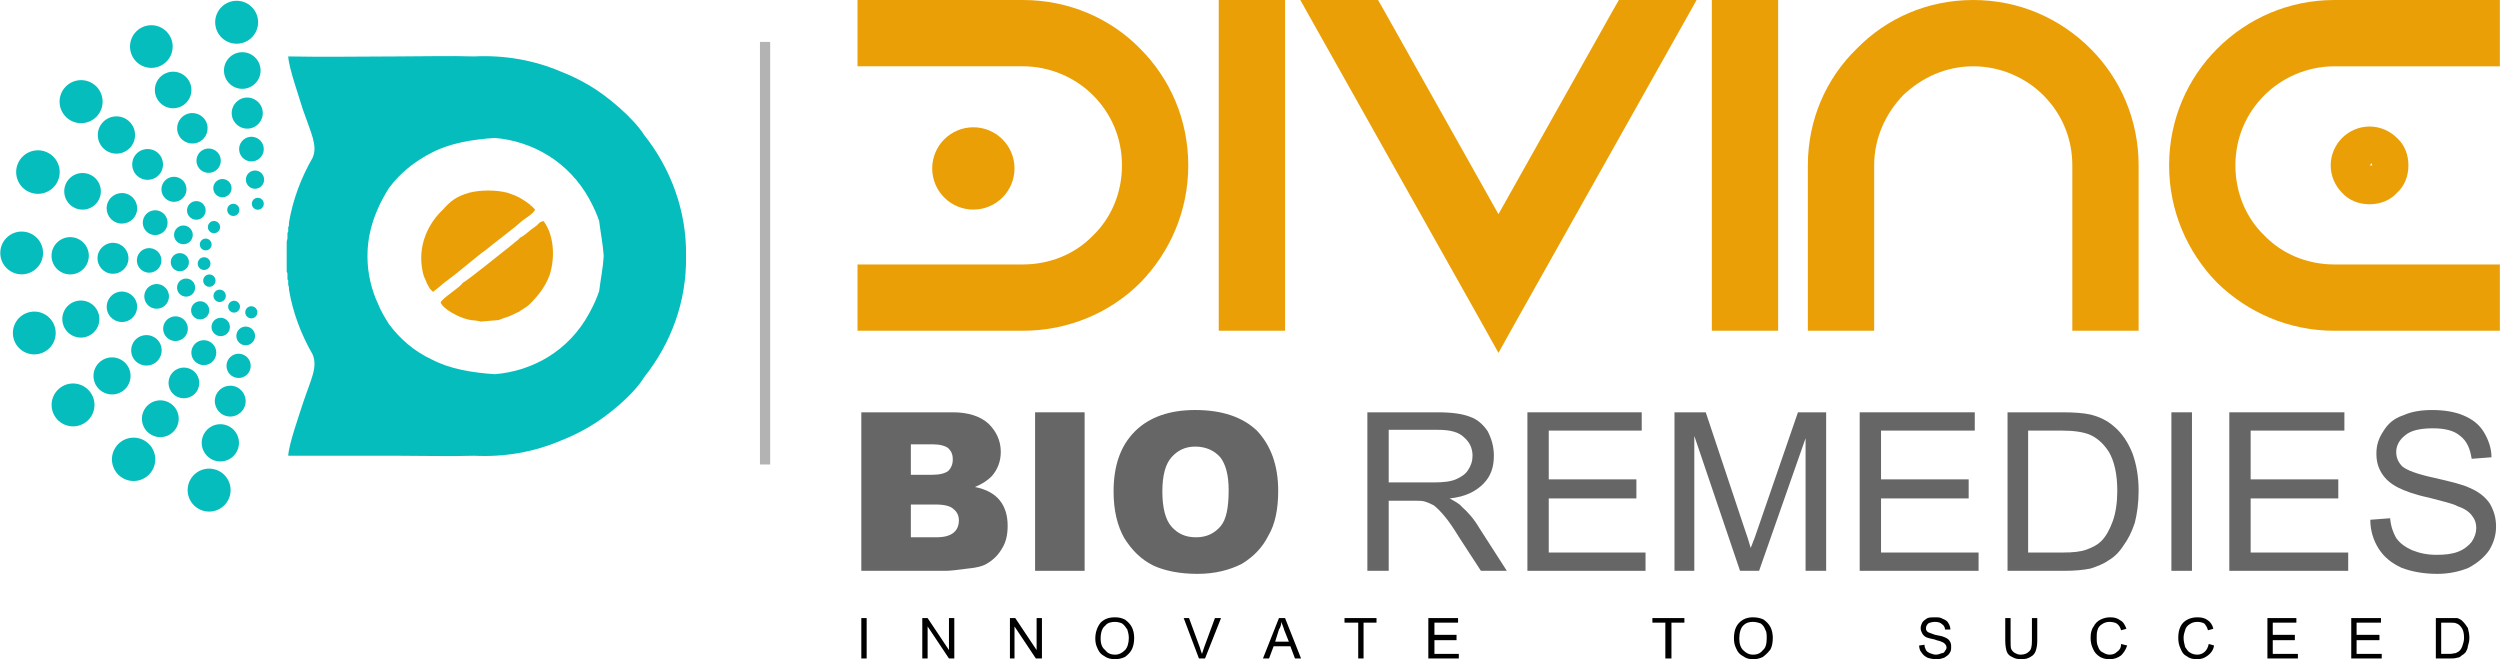 <?xml version="1.0" encoding="UTF-8"?>
<!DOCTYPE svg PUBLIC "-//W3C//DTD SVG 1.1//EN" "http://www.w3.org/Graphics/SVG/1.1/DTD/svg11.dtd">
<!-- Creator: CorelDRAW X7 -->
<svg xmlns="http://www.w3.org/2000/svg" xml:space="preserve" width="3.853in" height="1.016in" version="1.1" style="shape-rendering:geometricPrecision; text-rendering:geometricPrecision; image-rendering:optimizeQuality; fill-rule:evenodd; clip-rule:evenodd"
viewBox="0 0 3280 865"
 xmlns:xlink="http://www.w3.org/1999/xlink">
 <defs>
  <style type="text/css">
   <![CDATA[
    .fil4 {fill:#05BDBD}
    .fil3 {fill:#B3B3B3}
    .fil2 {fill:#EB9F06}
    .fil5 {fill:black;fill-rule:nonzero}
    .fil0 {fill:#666666;fill-rule:nonzero}
    .fil1 {fill:#EB9F06;fill-rule:nonzero}
   ]]>
  </style>
 </defs>
 <g id="Layer_x0020_1">
  <g id="_1946551692560">
   <path class="fil0" d="M1130 541l120 0c20,0 36,5 47,15 10,10 16,22 16,37 0,12 -4,23 -12,32 -5,5 -12,10 -22,14 15,3 26,9 33,18 7,9 10,20 10,33 0,11 -2,21 -7,29 -5,9 -12,16 -21,21 -5,3 -13,5 -24,6 -15,2 -24,3 -29,3l-111 0 0 -208zm65 82l28 0c10,0 17,-2 21,-5 4,-4 6,-9 6,-15 0,-7 -2,-11 -6,-15 -4,-3 -11,-5 -21,-5l-28 0 0 40zm0 82l33 0c11,0 18,-2 23,-6 5,-4 7,-10 7,-16 0,-6 -2,-11 -7,-15 -4,-4 -12,-6 -24,-6l-32 0 0 43z"/>
   <polygon id="1" class="fil0" points="1358,541 1423,541 1423,749 1358,749 "/>
   <path id="2" class="fil0" d="M1461 645c0,-34 9,-60 28,-79 19,-19 46,-28 79,-28 35,0 62,9 81,27 18,19 28,45 28,79 0,24 -4,44 -13,59 -8,16 -20,28 -35,37 -16,8 -35,13 -58,13 -23,0 -43,-4 -58,-11 -16,-8 -28,-20 -38,-36 -9,-16 -14,-36 -14,-61zm64 0c0,21 4,37 12,46 8,9 18,14 32,14 14,0 24,-5 32,-14 8,-9 11,-25 11,-48 0,-20 -4,-34 -11,-43 -8,-9 -19,-14 -33,-14 -13,0 -23,5 -31,14 -8,9 -12,24 -12,45z"/>
   <path id="3" class="fil0" d="M1794 749l0 -208 92 0c19,0 33,2 43,6 9,3 17,10 23,19 5,10 8,20 8,32 0,15 -4,27 -14,37 -10,10 -24,17 -44,19 7,4 13,7 16,11 8,7 16,16 23,28l36 56 -34 0 -28 -43c-8,-13 -14,-22 -20,-29 -5,-6 -10,-11 -14,-14 -4,-2 -8,-4 -12,-5 -3,-1 -8,-1 -16,-1l-31 0 0 92 -28 0zm28 -116l59 0c12,0 22,-1 29,-4 7,-3 13,-7 16,-12 4,-6 6,-12 6,-19 0,-10 -4,-18 -11,-24 -7,-7 -18,-10 -34,-10l-65 0 0 69z"/>
   <polygon id="4" class="fil0" points="2004,749 2004,541 2154,541 2154,565 2032,565 2032,629 2147,629 2147,654 2032,654 2032,725 2159,725 2159,749 "/>
   <path id="5" class="fil0" d="M2197 749l0 -208 41 0 49 147c5,14 8,24 10,31 3,-7 7,-18 12,-33l50 -145 37 0 0 208 -27 0 0 -174 -61 174 -25 0 -60 -177 0 177 -26 0z"/>
   <polygon id="6" class="fil0" points="2440,749 2440,541 2591,541 2591,565 2468,565 2468,629 2583,629 2583,654 2468,654 2468,725 2596,725 2596,749 "/>
   <path id="7" class="fil0" d="M2634 749l0 -208 72 0c16,0 28,1 37,3 12,3 22,8 30,15 11,9 19,21 25,36 5,14 8,30 8,49 0,16 -2,30 -5,42 -4,12 -9,22 -15,30 -5,8 -12,15 -19,19 -7,5 -15,8 -24,11 -10,2 -21,3 -34,3l-75 0zm27 -24l45 0c14,0 24,-1 32,-4 8,-3 14,-6 19,-11 6,-6 11,-15 15,-26 4,-11 6,-25 6,-40 0,-22 -4,-39 -11,-51 -7,-11 -16,-19 -26,-23 -8,-3 -19,-5 -36,-5l-44 0 0 160z"/>
   <polygon id="8" class="fil0" points="2849,749 2849,541 2876,541 2876,749 "/>
   <polygon id="9" class="fil0" points="2925,749 2925,541 3076,541 3076,565 2953,565 2953,629 3068,629 3068,654 2953,654 2953,725 3081,725 3081,749 "/>
   <path id="10" class="fil0" d="M3110 682l26 -2c1,11 4,19 8,26 5,7 12,12 21,16 10,4 20,6 32,6 11,0 20,-1 28,-4 8,-3 14,-8 18,-13 4,-6 6,-12 6,-18 0,-7 -2,-12 -6,-17 -4,-5 -10,-9 -19,-12 -5,-3 -18,-6 -37,-11 -19,-4 -32,-9 -40,-13 -10,-5 -17,-11 -22,-19 -5,-8 -7,-16 -7,-26 0,-11 3,-20 9,-29 6,-10 14,-17 26,-21 11,-5 24,-7 38,-7 15,0 29,2 41,7 12,5 21,12 27,22 6,10 10,21 10,33l-26 2c-2,-13 -6,-23 -15,-30 -8,-7 -20,-10 -36,-10 -17,0 -29,3 -36,9 -8,6 -12,14 -12,22 0,8 3,14 8,19 6,5 19,10 42,15 22,5 38,9 46,13 12,5 21,12 27,21 5,9 8,18 8,30 0,11 -3,21 -9,31 -7,10 -16,17 -27,23 -12,5 -26,8 -41,8 -18,0 -34,-3 -47,-8 -13,-6 -23,-14 -30,-25 -7,-11 -11,-24 -11,-38z"/>
   <g>
    <g>
     <path class="fil1" d="M1153 0l189 0c60,0 115,24 154,64 39,39 63,93 63,153 0,60 -24,114 -63,154 -39,39 -94,63 -154,63l-189 0 -28 0 0 -27 0 -32 0 -28 28 0 189 0c36,0 69,-14 92,-38 24,-23 38,-56 38,-92 0,-36 -14,-68 -38,-92 -23,-23 -56,-38 -92,-38l-189 0 -28 0 0 -28 0 -31 0 -28 28 0zm505 434l-31 0 -28 0 0 -27 0 -379 0 -28 28 0 31 0 28 0 0 28 0 379 0 27 -28 0zm158 -420l150 267 150 -267 8 -14 16 0 39 0 47 0 -23 41 -213 379 -24 43 -24 -43 -213 -379 -23 -41 47 0 39 0 16 0 8 14zm489 420l-32 0 -27 0 0 -27 0 -379 0 -28 27 0 32 0 28 0 0 28 0 379 0 27 -28 0zm131 -370c39,-40 93,-64 153,-64 60,0 114,24 154,64 39,39 63,93 63,153l0 190 0 27 -27 0 -32 0 -28 0 0 -27 0 -190c0,-36 -14,-68 -38,-92 -23,-23 -56,-38 -92,-38 -36,0 -68,15 -92,38 -23,24 -38,56 -38,92l0 190 0 27 -27 0 -32 0 -28 0 0 -27 0 -190c0,-60 24,-114 64,-153zm473 0c40,-40 94,-64 154,-64l189 0 28 0 0 28 0 31 0 28 -28 0 -189 0c-36,0 -69,15 -92,38 -24,24 -38,56 -38,92 0,36 14,69 38,92 23,24 56,38 92,38l189 0 28 0 0 28 0 32 0 27 -28 0 -189 0c-60,0 -114,-24 -154,-63 -39,-40 -63,-94 -63,-154 0,-60 24,-114 63,-153zm204 153c-1,0 -1,-2 -1,-3l-3 3 4 0zm-4 0l0 0 3 3c-1,0 -2,0 -3,1l0 -4 -3 3c0,-1 0,-2 -1,-3l4 0 0 0 0 0 0 0 0 0zm-36 36c-9,-9 -15,-22 -15,-36 0,-14 6,-27 15,-36 9,-9 22,-15 36,-15 14,0 27,6 36,15 10,9 15,22 15,36 0,14 -5,27 -15,36 -9,10 -22,15 -36,15 -14,0 -27,-5 -36,-15zm32 -36l0 0 0 0zm7 -3c-1,0 -2,0 -3,-1l0 4 -3 -3c1,0 3,0 3,-1l0 0 3 1zm-6 0c0,1 0,3 -1,3l1 -3zm0 6c1,0 3,0 3,1l-3 -1zm6 0c0,-1 0,-2 1,-3l-1 3z"/>
    </g>
    <circle class="fil2" cx="1277" cy="221" r="54"/>
   </g>
   <rect class="fil3" x="997" y="55" width="13.405" height="554.461"/>
   <g id="_1946551708688">
    <path class="fil2" d="M555 359c1,5 4,9 5,13l4 7 4 4c4,-3 6,-5 10,-8 4,-4 9,-7 14,-11 7,-5 40,-33 44,-35 17,-14 34,-26 50,-40 4,-3 14,-9 16,-14l-5 -5c-2,0 -1,0 -1,-1 -11,-8 -15,-11 -30,-16 -15,-4 -36,-4 -51,0 -17,5 -24,11 -34,22 -18,17 -35,47 -26,84z"/>
    <path class="fil2" d="M682 312c-2,3 -6,5 -9,8 -9,7 -62,50 -66,51 -3,6 -27,20 -29,26 4,9 23,19 35,22 8,2 9,1 13,2 5,1 2,0 4,1l24 -2c2,-1 11,-4 14,-5 5,-2 8,-4 13,-6 2,-2 10,-6 13,-9 12,-12 21,-23 27,-39 8,-25 5,-54 -8,-71 -5,1 -6,3 -9,6 -3,2 -4,3 -7,5 -5,4 -9,8 -15,11z"/>
   </g>
   <path class="fil4" d="M649 181c-30,2 -59,7 -82,19 -24,12 -43,28 -57,47 -5,8 -10,17 -14,26 -9,20 -14,41 -14,62l0 1 0 1c0,21 5,43 14,62 4,10 9,18 14,26 14,19 33,36 57,47 23,12 52,17 82,19 49,-4 97,-30 124,-80 6,-11 10,-20 13,-29 2,-16 5,-30 6,-46 -1,-15 -4,-30 -6,-46 -3,-9 -7,-18 -13,-29 -27,-49 -75,-76 -124,-80zm251 155c1,60 -20,115 -55,159 -14,23 -48,51 -72,65 -12,7 -24,13 -37,18 -35,15 -74,22 -114,20 -33,1 -66,0 -100,0 -48,0 -96,0 -144,0 1,-16 14,-52 19,-68 11,-33 20,-48 13,-65 -15,-26 -26,-55 -31,-85l0 -1c0,-2 0,-3 -1,-5 0,-1 0,-1 0,-2 0,-1 0,-3 0,-4 -1,-1 -1,-2 -1,-2 0,-2 0,-3 0,-4 0,-1 0,-2 0,-3 0,-1 -1,-2 -1,-3 0,-2 0,-3 0,-4 0,-1 0,-2 0,-3 0,-1 0,-2 0,-3 0,-1 0,-2 0,-3 0,-1 0,-3 0,-4 0,-1 0,-2 0,-3 0,-1 0,-2 0,-3 0,-1 0,-2 0,-3 0,-1 0,-3 0,-4 0,-1 0,-2 0,-3 0,-1 0,-2 0,-3 0,-1 0,-2 0,-3 0,-1 1,-3 1,-4 0,-1 0,-2 0,-3 0,-1 0,-2 0,-3 0,-1 0,-2 1,-3 0,-1 0,-3 0,-4 0,-1 0,-1 0,-2 1,-1 1,-3 1,-5l0 -1c5,-30 16,-59 31,-85 7,-16 -2,-32 -13,-64 -5,-17 -18,-53 -19,-69 48,1 96,0 144,0 34,0 67,-1 100,0 40,-2 79,5 114,20 13,5 25,11 37,18 24,14 58,43 72,65 35,44 56,100 55,159z"/>
   <g id="_1946551692272">
    <g>
     <circle class="fil4" transform="matrix(0.047 0.003 -0.003 0.047 28.259 331.901)" r="596"/>
     <circle class="fil4" transform="matrix(0.041 0.002 -0.002 0.041 91.912 335.624)" r="596"/>
     <circle class="fil4" transform="matrix(0.034 0.002 -0.002 0.034 148.064 338.909)" r="596"/>
     <circle class="fil4" transform="matrix(0.027 0.002 -0.002 0.027 195.539 341.685)" r="596"/>
     <circle class="fil4" transform="matrix(0.02 0.001 -0.001 0.02 235.809 344.041)" r="596"/>
     <circle class="fil4" transform="matrix(0.014 0.001 -0.001 0.014 267.627 345.902)" r="596"/>
    </g>
    <g>
     <circle class="fil4" transform="matrix(0.045 -0.014 0.014 0.045 44.817 436.929)" r="596"/>
     <circle class="fil4" transform="matrix(0.039 -0.012 0.012 0.039 105.905 418.657)" r="596"/>
     <circle class="fil4" transform="matrix(0.032 -0.01 0.01 0.032 159.794 402.538)" r="596"/>
     <circle class="fil4" transform="matrix(0.026 -0.008 0.008 0.026 205.356 388.91)" r="596"/>
     <circle class="fil4" transform="matrix(0.019 -0.006 0.006 0.019 244.002 377.35)" r="596"/>
     <circle class="fil4" transform="matrix(0.013 -0.004 0.004 0.013 274.538 368.216)" r="596"/>
    </g>
    <g>
     <circle class="fil4" transform="matrix(0.038 -0.028 0.028 0.038 95.669 531.315)" r="596"/>
     <circle class="fil4" transform="matrix(0.033 -0.024 0.024 0.033 146.823 493.252)" r="596"/>
     <circle class="fil4" transform="matrix(0.027 -0.02 0.02 0.027 191.949 459.674)" r="596"/>
     <circle class="fil4" transform="matrix(0.022 -0.016 0.016 0.022 230.102 431.284)" r="596"/>
     <circle class="fil4" transform="matrix(0.016 -0.012 0.012 0.016 262.465 407.204)" r="596"/>
     <circle class="fil4" transform="matrix(0.011 -0.008 0.008 0.011 288.035 388.177)" r="596"/>
    </g>
    <g>
     <circle class="fil4" transform="matrix(0.026 -0.04 0.04 0.026 175.136 602.705)" r="596"/>
     <circle class="fil4" transform="matrix(0.022 -0.034 0.034 0.022 210.187 549.442)" r="596"/>
     <circle class="fil4" transform="matrix(0.019 -0.028 0.028 0.019 241.107 502.455)" r="596"/>
     <circle class="fil4" transform="matrix(0.015 -0.023 0.023 0.015 267.249 462.729)" r="596"/>
     <circle class="fil4" transform="matrix(0.011 -0.017 0.017 0.011 289.424 429.032)" r="596"/>
     <circle class="fil4" transform="matrix(0.007 -0.011 0.011 0.007 306.945 402.407)" r="596"/>
    </g>
    <g>
     <circle class="fil4" transform="matrix(0.011 -0.046 0.046 0.011 274.224 643.091)" r="596"/>
     <circle class="fil4" transform="matrix(0.009 -0.04 0.04 0.009 288.944 581.052)" r="596"/>
     <circle class="fil4" transform="matrix(0.008 -0.033 0.033 0.008 301.929 526.323)" r="596"/>
     <circle class="fil4" transform="matrix(0.006 -0.026 0.026 0.006 312.908 480.052)" r="596"/>
     <circle class="fil4" transform="matrix(0.005 -0.02 0.02 0.005 322.22 440.803)" r="596"/>
     <circle class="fil4" transform="matrix(0.003 -0.013 0.013 0.003 329.578 409.791)" r="596"/>
    </g>
    <g>
     <circle class="fil4" transform="matrix(0.044 0.019 0.019 -0.044 49.598 225.78)" r="596"/>
     <circle class="fil4" transform="matrix(0.037 0.016 0.016 -0.037 108.139 251.049)" r="596"/>
     <circle class="fil4" transform="matrix(0.031 0.013 0.013 -0.031 159.781 273.34)" r="596"/>
     <circle class="fil4" transform="matrix(0.025 0.011 0.011 -0.025 203.443 292.187)" r="596"/>
     <circle class="fil4" transform="matrix(0.019 0.008 0.008 -0.019 240.479 308.174)" r="596"/>
     <circle class="fil4" transform="matrix(0.012 0.005 0.005 -0.012 269.742 320.805)" r="596"/>
    </g>
    <g>
     <circle class="fil4" transform="matrix(0.034 0.033 0.033 -0.034 106.239 133.385)" r="596"/>
     <circle class="fil4" transform="matrix(0.03 0.028 0.028 -0.03 152.606 177.152)" r="596"/>
     <circle class="fil4" transform="matrix(0.025 0.023 0.023 -0.025 193.51 215.762)" r="596"/>
     <circle class="fil4" transform="matrix(0.02 0.019 0.019 -0.02 228.093 248.405)" r="596"/>
     <circle class="fil4" transform="matrix(0.015 0.014 0.014 -0.015 257.428 276.095)" r="596"/>
     <circle class="fil4" transform="matrix(0.01 0.009 0.009 -0.01 280.606 297.973)" r="596"/>
    </g>
    <g>
     <circle class="fil4" transform="matrix(0.021 0.042 0.042 -0.021 198.408 61.077)" r="596"/>
     <circle class="fil4" transform="matrix(0.018 0.036 0.036 -0.018 227.01 118.064)" r="596"/>
     <circle class="fil4" transform="matrix(0.015 0.03 0.03 -0.015 252.242 168.335)" r="596"/>
     <circle class="fil4" transform="matrix(0.012 0.024 0.024 -0.012 273.575 210.838)" r="596"/>
     <circle class="fil4" transform="matrix(0.009 0.018 0.018 -0.009 291.67 246.89)" r="596"/>
     <circle class="fil4" transform="matrix(0.006 0.012 0.012 -0.006 305.968 275.377)" r="596"/>
    </g>
    <g>
     <circle class="fil4" transform="matrix(0.005 0.047 0.047 -0.005 310.337 29.198)" r="596"/>
     <circle class="fil4" transform="matrix(0.005 0.04 0.04 -0.005 317.723 92.53)" r="596"/>
     <circle class="fil4" transform="matrix(0.004 0.034 0.034 -0.004 324.24 148.4)" r="596"/>
     <circle class="fil4" transform="matrix(0.003 0.027 0.027 -0.003 329.749 195.636)" r="596"/>
     <circle class="fil4" transform="matrix(0.002 0.02 0.02 -0.002 334.422 235.703)" r="596"/>
     <circle class="fil4" transform="matrix(0.002 0.013 0.013 -0.002 338.115 267.361)" r="596"/>
    </g>
   </g>
   <polygon class="fil5" points="1130,864 1130,811 1137,811 1137,864 "/>
   <polygon id="1" class="fil5" points="1210,864 1210,811 1217,811 1245,853 1245,811 1252,811 1252,864 1245,864 1217,822 1217,864 "/>
   <polygon id="2" class="fil5" points="1325,864 1325,811 1332,811 1360,853 1360,811 1367,811 1367,864 1359,864 1331,822 1331,864 "/>
   <path id="3" class="fil5" d="M1437 838c0,-9 3,-16 7,-21 5,-5 11,-7 19,-7 5,0 9,1 13,3 4,3 7,6 9,10 2,4 3,9 3,14 0,6 -1,11 -3,15 -2,4 -5,7 -9,10 -4,2 -9,3 -13,3 -5,0 -10,-1 -14,-4 -4,-2 -7,-5 -9,-10 -2,-4 -3,-8 -3,-13zm7 0c0,7 2,12 6,15 3,4 7,6 13,6 5,0 9,-2 13,-6 3,-3 5,-9 5,-16 0,-4 -1,-8 -2,-11 -2,-3 -4,-6 -7,-8 -2,-1 -6,-2 -9,-2 -5,0 -10,1 -13,5 -4,3 -6,9 -6,17z"/>
   <path id="4" class="fil5" d="M1573 864l-20 -53 7 0 14 38c1,4 2,6 3,9 1,-3 2,-6 3,-9l14 -38 8 0 -21 53 -8 0z"/>
   <path id="5" class="fil5" d="M1657 864l21 -53 8 0 21 53 -8 0 -6 -16 -22 0 -6 16 -8 0zm16 -22l18 0 -6 -15c-1,-4 -3,-8 -4,-11 0,4 -1,7 -3,10l-5 16z"/>
   <polygon id="6" class="fil5" points="1782,864 1782,817 1764,817 1764,811 1806,811 1806,817 1789,817 1789,864 "/>
   <polygon id="7" class="fil5" points="1874,864 1874,811 1913,811 1913,817 1882,817 1882,833 1911,833 1911,840 1882,840 1882,858 1914,858 1914,864 "/>
   <polygon id="8" class="fil5" points="2185,864 2185,817 2168,817 2168,811 2210,811 2210,817 2193,817 2193,864 "/>
   <path id="9" class="fil5" d="M2275 838c0,-9 2,-16 7,-21 5,-5 11,-7 18,-7 5,0 10,1 14,3 4,3 7,6 9,10 2,4 3,9 3,14 0,6 -1,11 -3,15 -3,4 -6,7 -10,10 -4,2 -8,3 -13,3 -5,0 -9,-1 -13,-4 -4,-2 -7,-5 -9,-10 -2,-4 -3,-8 -3,-13zm7 0c0,7 2,12 5,15 4,4 8,6 13,6 6,0 10,-2 13,-6 4,-3 5,-9 5,-16 0,-4 0,-8 -2,-11 -1,-3 -3,-6 -6,-8 -3,-1 -6,-2 -10,-2 -5,0 -9,1 -13,5 -3,3 -5,9 -5,17z"/>
   <path id="10" class="fil5" d="M2518 847l7 -1c0,3 1,5 2,7 1,2 3,3 5,4 3,1 5,2 8,2 3,0 5,-1 8,-2 2,0 3,-1 4,-3 1,-1 2,-3 2,-4 0,-2 -1,-4 -2,-5 -1,-1 -2,-2 -5,-3 -1,-1 -4,-1 -9,-3 -5,-1 -9,-2 -11,-3 -2,-1 -4,-3 -5,-5 -1,-2 -2,-4 -2,-7 0,-2 1,-5 2,-7 2,-3 4,-4 7,-6 3,-1 6,-1 10,-1 4,0 7,0 10,2 3,1 6,3 7,5 2,3 3,6 3,9l-7 0c0,-3 -2,-6 -4,-7 -2,-2 -5,-3 -9,-3 -4,0 -7,1 -9,2 -2,2 -3,4 -3,6 0,2 0,3 2,5 1,1 5,2 10,4 6,1 10,2 12,3 3,1 6,3 7,5 2,3 2,5 2,8 0,3 0,5 -2,8 -2,3 -4,4 -7,6 -3,1 -6,2 -10,2 -5,0 -9,-1 -12,-2 -4,-2 -6,-4 -8,-7 -2,-2 -3,-6 -3,-9z"/>
   <path id="11" class="fil5" d="M2666 811l7 0 0 30c0,6 -1,10 -2,13 -1,3 -3,6 -7,8 -3,2 -7,3 -12,3 -5,0 -9,-1 -12,-3 -3,-1 -6,-4 -7,-7 -1,-3 -2,-8 -2,-14l0 -30 7 0 0 30c0,5 0,9 1,11 1,2 3,4 5,5 2,1 4,2 7,2 6,0 9,-2 11,-4 3,-2 4,-7 4,-14l0 -30z"/>
   <path id="12" class="fil5" d="M2783 845l8 2c-2,6 -5,10 -8,13 -4,3 -9,5 -15,5 -5,0 -10,-1 -14,-4 -3,-2 -6,-5 -8,-10 -2,-4 -3,-9 -3,-14 0,-6 1,-11 4,-15 2,-4 5,-7 9,-9 4,-2 8,-3 13,-3 5,0 9,1 13,4 4,2 6,6 8,11l-7 2c-1,-4 -3,-7 -6,-9 -2,-1 -5,-2 -9,-2 -4,0 -7,1 -10,3 -3,2 -5,4 -6,8 -1,3 -1,6 -1,10 0,4 0,8 2,12 1,3 3,6 6,7 3,2 6,3 9,3 4,0 7,-1 10,-4 3,-2 5,-5 5,-10z"/>
   <path id="13" class="fil5" d="M2898 845l7 2c-1,6 -4,10 -8,13 -4,3 -8,5 -14,5 -6,0 -10,-1 -14,-4 -4,-2 -6,-5 -8,-10 -2,-4 -3,-9 -3,-14 0,-6 1,-11 3,-15 2,-4 5,-7 9,-9 4,-2 8,-3 13,-3 6,0 10,1 14,4 3,2 6,6 7,11l-7 2c-1,-4 -3,-7 -5,-9 -2,-1 -5,-2 -9,-2 -4,0 -7,1 -10,3 -3,2 -5,4 -6,8 -1,3 -2,6 -2,10 0,4 1,8 2,12 2,3 4,6 6,7 3,2 6,3 10,3 3,0 7,-1 10,-4 2,-2 4,-5 5,-10z"/>
   <polygon id="14" class="fil5" points="2975,864 2975,811 3013,811 3013,817 2982,817 2982,833 3011,833 3011,840 2982,840 2982,858 3015,858 3015,864 "/>
   <polygon id="15" class="fil5" points="3085,864 3085,811 3124,811 3124,817 3092,817 3092,833 3122,833 3122,840 3092,840 3092,858 3125,858 3125,864 "/>
   <path id="16" class="fil5" d="M3196 864l0 -53 18 0c4,0 7,0 10,0 3,1 5,2 7,4 3,3 5,6 7,9 1,4 2,8 2,13 0,4 -1,8 -2,11 0,3 -2,6 -3,8 -2,2 -3,3 -5,4 -2,2 -4,3 -6,3 -3,1 -6,1 -9,1l-19 0zm7 -6l11 0c4,0 6,-1 8,-1 2,-1 4,-2 5,-3 2,-2 3,-4 4,-7 1,-3 2,-6 2,-10 0,-6 -1,-10 -3,-13 -2,-3 -4,-5 -7,-6 -2,-1 -5,-1 -9,-1l-11 0 0 41z"/>
  </g>
 </g>
</svg>
